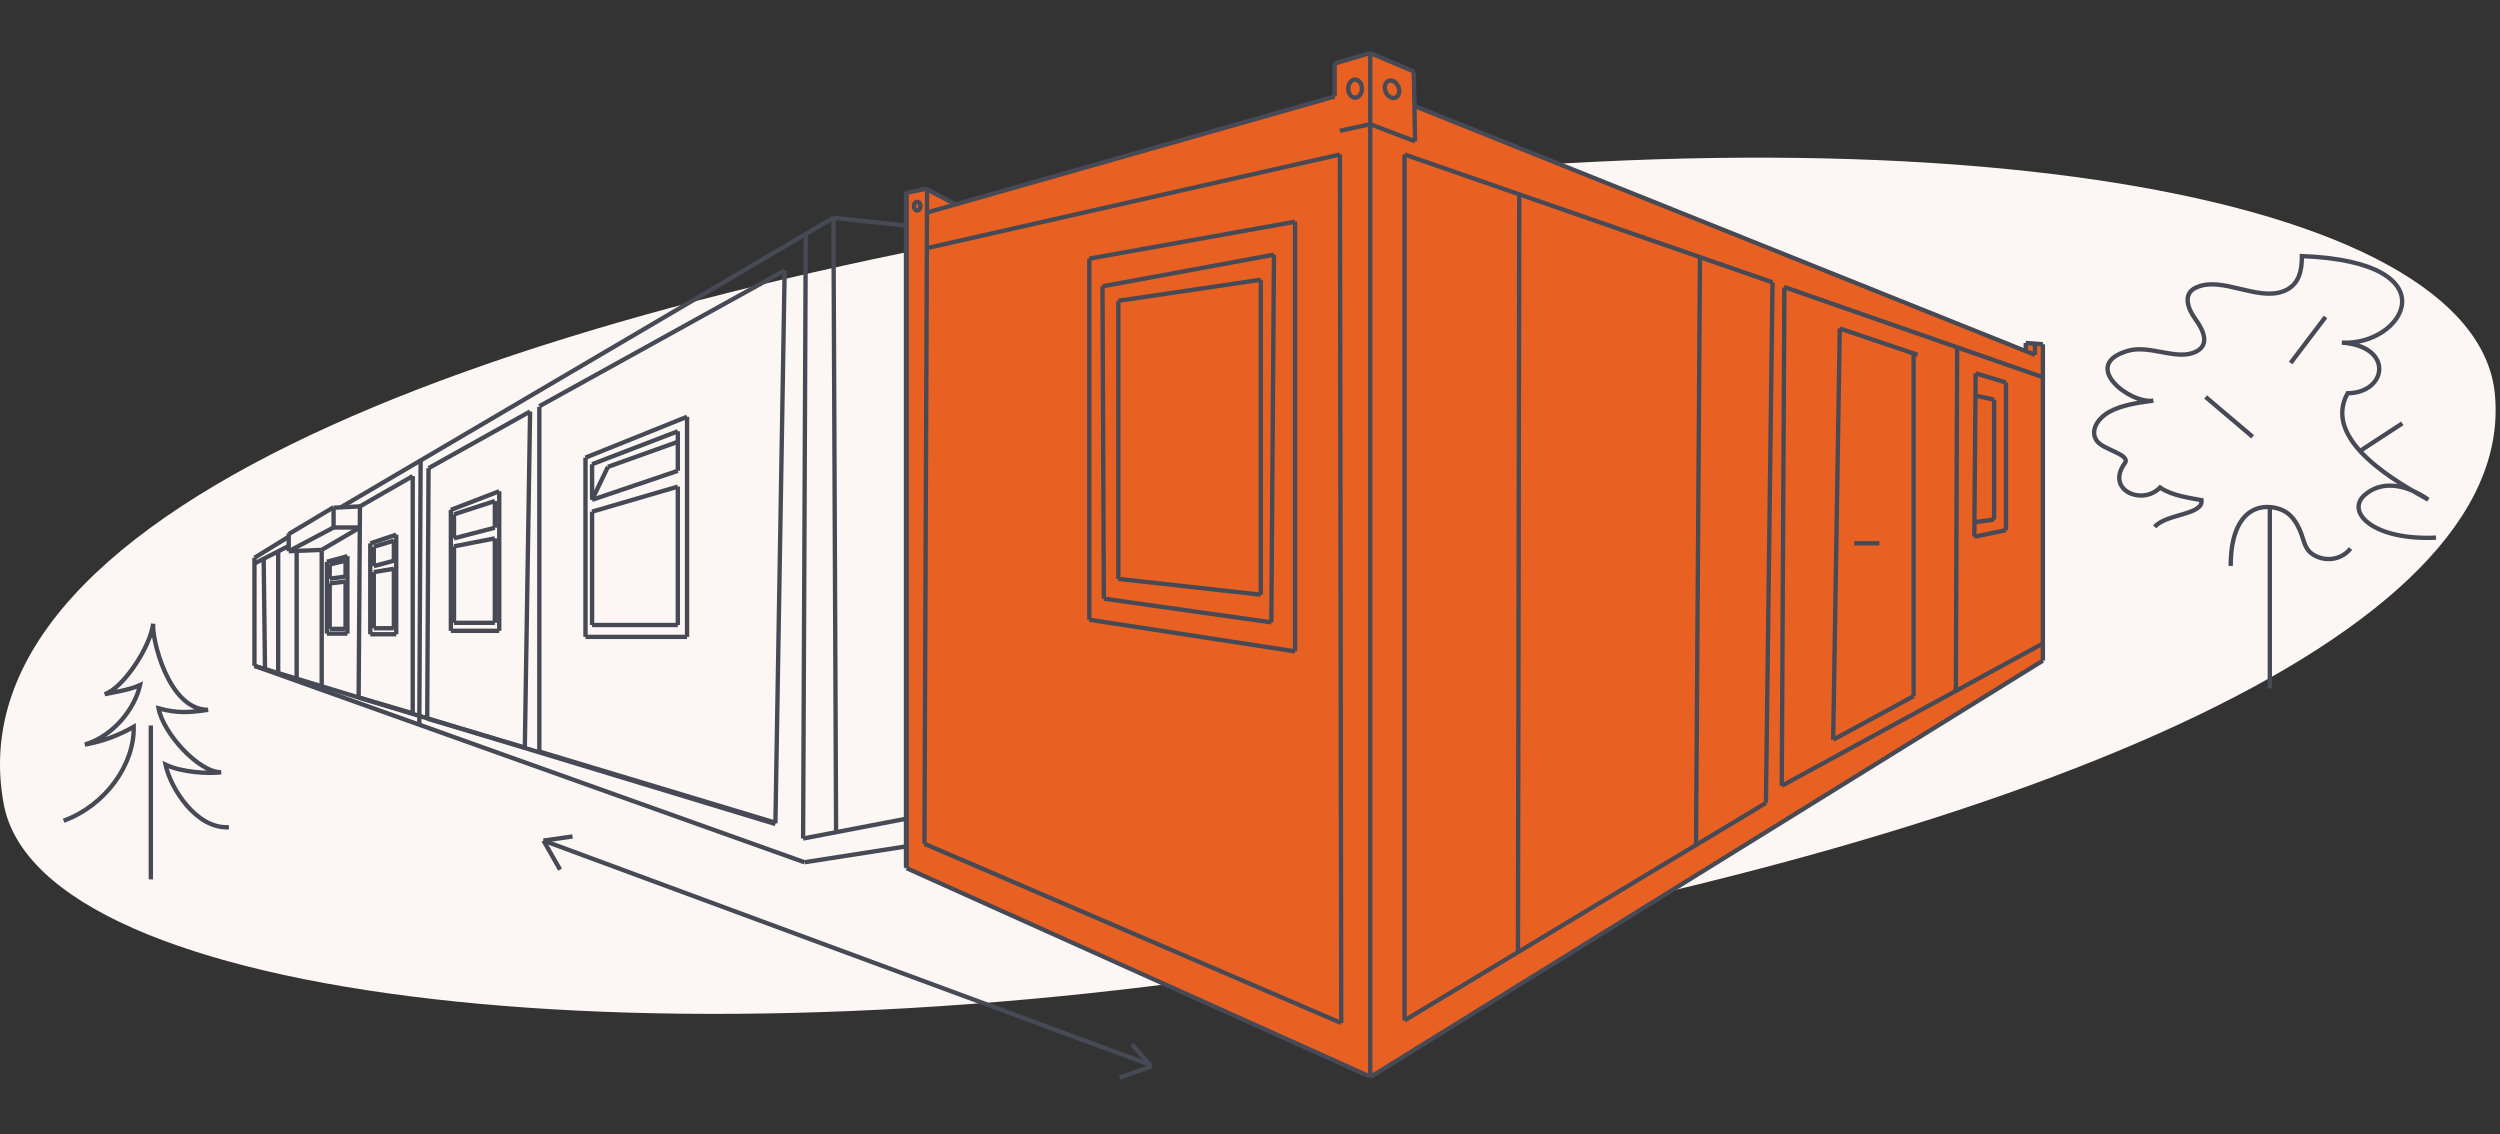 <svg width="573" height="260" viewBox="0 0 573 260" fill="none" xmlns="http://www.w3.org/2000/svg"><rect x="0" y="0" width="573" height="260" fill="#333333" stroke="none"/><path d="M571.828 90.358C577.066 146.105 462.061 193.262 305.289 219.953C153.351 245.819 9.293 230.075 0.843 184.244C-11.862 115.34 120.866 68.257 278.278 45.632C442.595 22.015 567.52 44.508 571.828 90.358Z" fill="#FCF7F4"/><path d="M207.954 199.137L314.06 246.865V12.151L305.898 14.567L305.973 21.977L219.139 46.89L212.098 43.215L207.954 44.171V199.137Z" fill="#E96122"/><path d="M468.23 151.409L314.06 246.865V12.151L324.076 16.489L323.999 24.098L464.301 80.42V78.608L468.23 78.91V151.409Z" fill="#E96122"/><path d="M314.06 12V246.562" stroke="#474A54" stroke-miterlimit="10"/><path d="M307.107 35.411L307.409 234.479" stroke="#474A54" stroke-miterlimit="10"/><path d="M307.409 234.479L211.884 193.397" stroke="#474A54" stroke-miterlimit="10"/><path d="M211.884 193.397L212.488 43.265" stroke="#474A54" stroke-miterlimit="10"/><path d="M313.908 246.714L207.803 198.986" stroke="#474A54" stroke-miterlimit="10"/><path d="M207.803 198.986V44.02" stroke="#474A54" stroke-miterlimit="10"/><path d="M207.652 43.869V198.834" stroke="#474A54" stroke-miterlimit="10"/><path d="M212.488 56.858L307.107 35.411" stroke="#474A54" stroke-miterlimit="10"/><path d="M212.488 48.702L305.898 22.12" stroke="#474A54" stroke-miterlimit="10"/><path d="M305.897 22.12V14.568" stroke="#474A54" stroke-miterlimit="10"/><path d="M305.897 14.568L314.059 12.151" stroke="#474A54" stroke-miterlimit="10"/><path d="M314.06 28.463L307.106 29.974" stroke="#474A54" stroke-miterlimit="10"/><path d="M207.954 44.171L212.186 43.265" stroke="#474A54" stroke-miterlimit="10"/><path d="M212.186 43.265L219.138 46.89" stroke="#474A54" stroke-miterlimit="10"/><path d="M314.06 28.463L324.337 32.39" stroke="#474A54" stroke-miterlimit="10"/><path d="M324.035 16.38L324.338 32.39" stroke="#474A54" stroke-miterlimit="10"/><path d="M314.06 12.151L324.036 16.38" stroke="#474A54" stroke-miterlimit="10"/><path d="M296.829 50.817V149.294" stroke="#474A54" stroke-miterlimit="10"/><path d="M296.829 149.294L249.671 142.044" stroke="#474A54" stroke-miterlimit="10"/><path d="M249.671 142.044V59.275" stroke="#474A54" stroke-miterlimit="10"/><path d="M249.671 59.275L296.829 50.817" stroke="#474A54" stroke-miterlimit="10"/><path d="M291.992 58.369L291.388 142.648" stroke="#474A54" stroke-miterlimit="10"/><path d="M291.387 142.648L252.996 137.211" stroke="#474A54" stroke-miterlimit="10"/><path d="M252.996 137.211L252.693 65.619" stroke="#474A54" stroke-miterlimit="10"/><path d="M252.693 65.619L291.992 58.369" stroke="#474A54" stroke-miterlimit="10"/><path d="M288.969 64.108V136.305" stroke="#474A54" stroke-miterlimit="10"/><path d="M288.969 136.304L256.321 132.679" stroke="#474A54" stroke-miterlimit="10"/><path d="M256.321 132.68V68.942" stroke="#474A54" stroke-miterlimit="10"/><path d="M256.321 68.941L288.969 64.109" stroke="#474A54" stroke-miterlimit="10"/><path d="M314.06 246.865L468.23 151.408" stroke="#474A54" stroke-miterlimit="10"/><path d="M324.035 24.234L466.416 81.327" stroke="#474A54" stroke-miterlimit="10"/><path d="M468.23 78.91V151.408" stroke="#474A54" stroke-miterlimit="10"/><path d="M406.26 64.712L321.919 35.411" stroke="#474A54" stroke-miterlimit="10"/><path d="M321.919 35.411V233.876" stroke="#474A54" stroke-miterlimit="10"/><path d="M321.919 233.875L404.748 184.033" stroke="#474A54" stroke-miterlimit="10"/><path d="M406.259 64.712L404.748 184.033" stroke="#474A54" stroke-miterlimit="10"/><path d="M389.633 58.973L388.727 193.699" stroke="#474A54" stroke-miterlimit="10"/><path d="M348.219 44.473L347.916 218.167" stroke="#474A54" stroke-miterlimit="10"/><path d="M468.23 86.462L408.889 65.77" stroke="#474A54" stroke-miterlimit="10"/><path d="M408.98 65.921L408.376 180.105" stroke="#474A54" stroke-miterlimit="10"/><path d="M408.376 180.106L468.23 147.481" stroke="#474A54" stroke-miterlimit="10"/><path d="M448.581 79.514L448.278 158.356" stroke="#474A54" stroke-miterlimit="10"/><path d="M421.677 75.285L420.165 169.533" stroke="#474A54" stroke-miterlimit="10"/><path d="M420.165 169.533L438.605 159.564" stroke="#474A54" stroke-miterlimit="10"/><path d="M438.605 159.564V81.326" stroke="#474A54" stroke-miterlimit="10"/><path d="M439.512 81.327L421.677 75.285" stroke="#474A54" stroke-miterlimit="10"/><path d="M452.813 85.556L452.511 123.013" stroke="#474A54" stroke-miterlimit="10"/><path d="M452.511 123.013L459.766 121.503" stroke="#474A54" stroke-miterlimit="10"/><path d="M459.766 121.503V87.67" stroke="#474A54" stroke-miterlimit="10"/><path d="M459.766 87.67L452.813 85.556" stroke="#474A54" stroke-miterlimit="10"/><path d="M452.813 90.691L457.045 91.597" stroke="#474A54" stroke-miterlimit="10"/><path d="M457.045 91.597V119.086" stroke="#474A54" stroke-miterlimit="10"/><path d="M457.045 119.086L452.511 119.69" stroke="#474A54" stroke-miterlimit="10"/><path d="M425.002 124.524H430.746" stroke="#474A54" stroke-miterlimit="10"/><path d="M468.23 78.91L464.3 78.607" stroke="#474A54" stroke-miterlimit="10"/><path d="M464.3 78.608V80.42" stroke="#474A54" stroke-miterlimit="10"/><path d="M466.417 81.327V78.91" stroke="#474A54" stroke-miterlimit="10"/><path d="M320.71 20.872C320.71 21.957 319.965 22.65 319.047 22.422C318.129 22.193 317.385 21.128 317.385 20.044C317.385 18.959 318.129 18.266 319.047 18.495C319.965 18.724 320.71 19.788 320.71 20.872Z" stroke="#474A54" stroke-miterlimit="10"/><path d="M311.943 21.358C311.507 22.351 310.546 22.687 309.797 22.109C309.049 21.531 308.795 20.257 309.231 19.264C309.667 18.271 310.628 17.934 311.377 18.513C312.126 19.091 312.379 20.365 311.943 21.358Z" stroke="#474A54" stroke-miterlimit="10"/><path d="M210.874 47.766C210.664 48.244 210.202 48.406 209.841 48.127C209.48 47.849 209.358 47.235 209.568 46.757C209.778 46.279 210.24 46.117 210.601 46.395C210.962 46.674 211.084 47.287 210.874 47.766Z" stroke="#474A54" stroke-miterlimit="10"/><path d="M207.652 51.723L191.025 49.911" stroke="#474A54" stroke-miterlimit="10"/><path d="M191.025 49.911L77.967 116.368" stroke="#474A54" stroke-miterlimit="10"/><path d="M58.318 127.847V152.617" stroke="#474A54" stroke-miterlimit="10"/><path d="M58.318 152.617L184.375 197.626" stroke="#474A54" stroke-miterlimit="10"/><path d="M184.375 197.626L207.651 194.001" stroke="#474A54" stroke-miterlimit="10"/><path d="M191.025 49.911L191.63 190.376" stroke="#474A54" stroke-miterlimit="10"/><path d="M184.677 53.838L184.073 192.189" stroke="#474A54" stroke-miterlimit="10"/><path d="M184.073 192.189L207.652 187.658" stroke="#474A54" stroke-miterlimit="10"/><path d="M179.84 61.994L177.724 188.715" stroke="#474A54" stroke-miterlimit="10"/><path d="M177.724 188.564L123.613 172.252" stroke="#474A54" stroke-miterlimit="10"/><path d="M123.613 172.252V93.258" stroke="#474A54" stroke-miterlimit="10"/><path d="M123.613 93.108L179.841 61.994" stroke="#474A54" stroke-miterlimit="10"/><path d="M96.407 105.493L96.104 166.21" stroke="#474A54" stroke-miterlimit="10"/><path d="M177.724 188.866L58.317 152.617" stroke="#474A54" stroke-miterlimit="10"/><path d="M121.497 94.316L98.221 107.305" stroke="#474A54" stroke-miterlimit="10"/><path d="M98.221 107.305L97.918 164.699" stroke="#474A54" stroke-miterlimit="10"/><path d="M97.918 164.7L120.288 171.346" stroke="#474A54" stroke-miterlimit="10"/><path d="M120.288 171.346L121.497 94.316" stroke="#474A54" stroke-miterlimit="10"/><path d="M94.593 109.118V163.491" stroke="#474A54" stroke-miterlimit="10"/><path d="M94.593 163.491L82.199 159.866" stroke="#474A54" stroke-miterlimit="10"/><path d="M82.199 159.867L82.501 116.066" stroke="#474A54" stroke-miterlimit="10"/><path d="M82.501 116.065L94.593 109.118" stroke="#474A54" stroke-miterlimit="10"/><path d="M73.735 126.185V157.148" stroke="#474A54" stroke-miterlimit="10"/><path d="M67.991 126.487V155.637" stroke="#474A54" stroke-miterlimit="10"/><path d="M63.759 126.336V154.43" stroke="#474A54" stroke-miterlimit="10"/><path d="M60.434 128.149L60.736 153.221" stroke="#474A54" stroke-miterlimit="10"/><path d="M82.501 120.899H76.456" stroke="#474A54" stroke-miterlimit="10"/><path d="M76.455 120.899V116.519" stroke="#474A54" stroke-miterlimit="10"/><path d="M76.455 116.368L82.501 116.065" stroke="#474A54" stroke-miterlimit="10"/><path d="M76.455 120.899L66.178 126.336" stroke="#474A54" stroke-miterlimit="10"/><path d="M66.177 126.336V122.258" stroke="#474A54" stroke-miterlimit="10"/><path d="M82.501 120.899L73.735 126.034" stroke="#474A54" stroke-miterlimit="10"/><path d="M73.735 126.034L66.177 126.336" stroke="#474A54" stroke-miterlimit="10"/><path d="M66.177 125.128L58.329 129.142" stroke="#474A54" stroke-miterlimit="10"/><path d="M76.461 116.26L66.178 122.409" stroke="#474A54" stroke-miterlimit="10"/><path d="M66.177 123.013L58.317 127.846" stroke="#474A54" stroke-miterlimit="10"/><path d="M134.194 104.888V145.971" stroke="#474A54" stroke-miterlimit="10"/><path d="M134.194 145.971H157.47" stroke="#474A54" stroke-miterlimit="10"/><path d="M157.471 145.971V95.524" stroke="#474A54" stroke-miterlimit="10"/><path d="M157.47 95.524L134.194 104.888" stroke="#474A54" stroke-miterlimit="10"/><path d="M155.354 111.534V143.252" stroke="#474A54" stroke-miterlimit="10"/><path d="M155.355 143.252H135.705" stroke="#474A54" stroke-miterlimit="10"/><path d="M135.705 143.252V117.274" stroke="#474A54" stroke-miterlimit="10"/><path d="M135.705 117.274L155.355 111.534" stroke="#474A54" stroke-miterlimit="10"/><path d="M155.354 98.847V107.91" stroke="#474A54" stroke-miterlimit="10"/><path d="M155.355 107.91L135.705 114.555" stroke="#474A54" stroke-miterlimit="10"/><path d="M135.705 114.555V106.399" stroke="#474A54" stroke-miterlimit="10"/><path d="M135.705 106.399L155.355 98.847" stroke="#474A54" stroke-miterlimit="10"/><path d="M135.705 114.555L139.333 107.003" stroke="#474A54" stroke-miterlimit="10"/><path d="M139.333 107.003L155.354 101.263" stroke="#474A54" stroke-miterlimit="10"/><path d="M84.867 124.54V145.369" stroke="#474A54" stroke-miterlimit="10"/><path d="M84.867 145.369H90.814" stroke="#474A54" stroke-miterlimit="10"/><path d="M90.814 145.369V122.538" stroke="#474A54" stroke-miterlimit="10"/><path d="M90.814 122.538L84.867 124.54" stroke="#474A54" stroke-miterlimit="10"/><path d="M90.274 130.353V143.991" stroke="#474A54" stroke-miterlimit="10"/><path d="M90.274 143.99H85.675" stroke="#474A54" stroke-miterlimit="10"/><path d="M85.675 143.99V131.121" stroke="#474A54" stroke-miterlimit="10"/><path d="M85.675 131.121L90.274 130.353" stroke="#474A54" stroke-miterlimit="10"/><path d="M90.274 123.921V128.515" stroke="#474A54" stroke-miterlimit="10"/><path d="M90.274 128.516L85.675 129.743" stroke="#474A54" stroke-miterlimit="10"/><path d="M85.675 129.743V125.306" stroke="#474A54" stroke-miterlimit="10"/><path d="M85.675 125.306L90.274 123.921" stroke="#474A54" stroke-miterlimit="10"/><path d="M103.337 116.863V144.582" stroke="#474A54" stroke-miterlimit="10"/><path d="M103.337 144.582H114.424" stroke="#474A54" stroke-miterlimit="10"/><path d="M114.424 144.582V112.592" stroke="#474A54" stroke-miterlimit="10"/><path d="M114.424 112.592L103.337 116.864" stroke="#474A54" stroke-miterlimit="10"/><path d="M113.416 123.394V142.748" stroke="#474A54" stroke-miterlimit="10"/><path d="M113.416 142.748H104.057" stroke="#474A54" stroke-miterlimit="10"/><path d="M104.057 142.748V125.22" stroke="#474A54" stroke-miterlimit="10"/><path d="M104.057 125.219L113.416 123.394" stroke="#474A54" stroke-miterlimit="10"/><path d="M113.416 114.834V120.948" stroke="#474A54" stroke-miterlimit="10"/><path d="M113.416 120.948L104.057 123.385" stroke="#474A54" stroke-miterlimit="10"/><path d="M104.057 123.385V117.882" stroke="#474A54" stroke-miterlimit="10"/><path d="M104.057 117.882L113.416 114.833" stroke="#474A54" stroke-miterlimit="10"/><path d="M74.927 128.757V145.226" stroke="#474A54" stroke-miterlimit="10"/><path d="M74.927 145.226H79.629" stroke="#474A54" stroke-miterlimit="10"/><path d="M79.629 145.226V127.476" stroke="#474A54" stroke-miterlimit="10"/><path d="M79.63 127.476L74.927 128.757" stroke="#474A54" stroke-miterlimit="10"/><path d="M79.202 133.29V144.136" stroke="#474A54" stroke-miterlimit="10"/><path d="M79.202 144.136H75.567" stroke="#474A54" stroke-miterlimit="10"/><path d="M75.566 144.136V133.722" stroke="#474A54" stroke-miterlimit="10"/><path d="M75.566 133.722L79.202 133.29" stroke="#474A54" stroke-miterlimit="10"/><path d="M79.202 128.506V132.139" stroke="#474A54" stroke-miterlimit="10"/><path d="M79.202 132.139L75.567 132.632" stroke="#474A54" stroke-miterlimit="10"/><path d="M75.566 132.632V129.362" stroke="#474A54" stroke-miterlimit="10"/><path d="M75.566 129.363L79.202 128.507" stroke="#474A54" stroke-miterlimit="10"/><path d="M263.491 244.012L124.564 192.665" stroke="#474A54" stroke-miterlimit="10"/><path d="M124.564 192.665L128.37 199.322" stroke="#474A54" stroke-miterlimit="10"/><path d="M124.564 192.665L131.225 191.714" stroke="#474A54" stroke-miterlimit="10"/><path d="M263.886 244.418L256.663 247" stroke="#474A54" stroke-miterlimit="10"/><path d="M263.886 244.418L259.446 239.367" stroke="#474A54" stroke-miterlimit="10"/><path d="M520.245 116.65V157.792" stroke="#474A54" stroke-miterlimit="10"/><path d="M511.278 129.712C511.278 117.136 517.671 115.075 522.41 116.65C525.31 117.614 526.551 120.031 527.411 122.228C528.27 124.424 528.267 126.316 530.968 127.538C533.67 128.76 536.88 128.09 538.74 125.72" stroke="#474A54" stroke-miterlimit="10"/><path d="M558.341 123.225C543.953 123.908 537.539 117.371 541.982 113.452C545.656 110.209 551.136 110.706 556.567 114.527C549.982 110.834 532.024 101.093 538.069 90.136C547.063 90.086 548.85 79.386 536.749 78.524C550.913 79.386 562.465 60.064 527.596 58.69C527.592 61.685 527.144 65.253 523.473 66.712C517.414 69.12 509.286 63.23 503.42 65.87C500.186 67.228 501.414 70.732 503.156 73.102C504.898 75.472 506.526 78.792 503.587 80.457C499.235 82.924 492.892 78.913 487.737 80.4C476.518 83.639 488.268 92.69 493.54 91.822C490.017 92.295 486.349 92.813 483.506 94.37C480.662 95.927 478.956 98.86 480.644 101.114C482.151 103.125 488.433 104.18 487.01 106.149C482.511 112.372 491.061 115.967 495.08 111.743C497.792 113.604 501.81 114.106 504.585 114.63C505.028 118.081 496.457 117.703 493.861 120.759" stroke="#474A54" stroke-miterlimit="10"/><path d="M516.301 100.114L505.527 90.983" stroke="#474A54" stroke-miterlimit="10"/><path d="M525.01 83.194L533.014 72.647" stroke="#474A54" stroke-miterlimit="10"/><path d="M540.911 103.366L550.605 97.038" stroke="#474A54" stroke-miterlimit="10"/><path d="M14.581 188.114C24.161 184.619 30.818 175.258 30.653 166.576C27.201 168.576 23.395 169.963 19.465 170.654C26.353 168.524 30.973 162.115 32.095 157.035C29.442 158.253 24.928 158.856 23.975 159.119C28.262 157.714 34.449 148.288 35.118 142.943C34.704 146.085 38.535 162.729 47.692 162.69C43.303 163.337 40.628 163.512 36.345 162.351C37.356 168.006 45.535 177.03 50.679 177.006C47.806 177.38 41.632 177.041 37.938 175.258C39.13 180.808 45.058 190.037 52.459 189.602" stroke="#474A54" stroke-miterlimit="10"/><path d="M34.568 166.28V201.553" stroke="#474A54" stroke-miterlimit="10"/></svg>